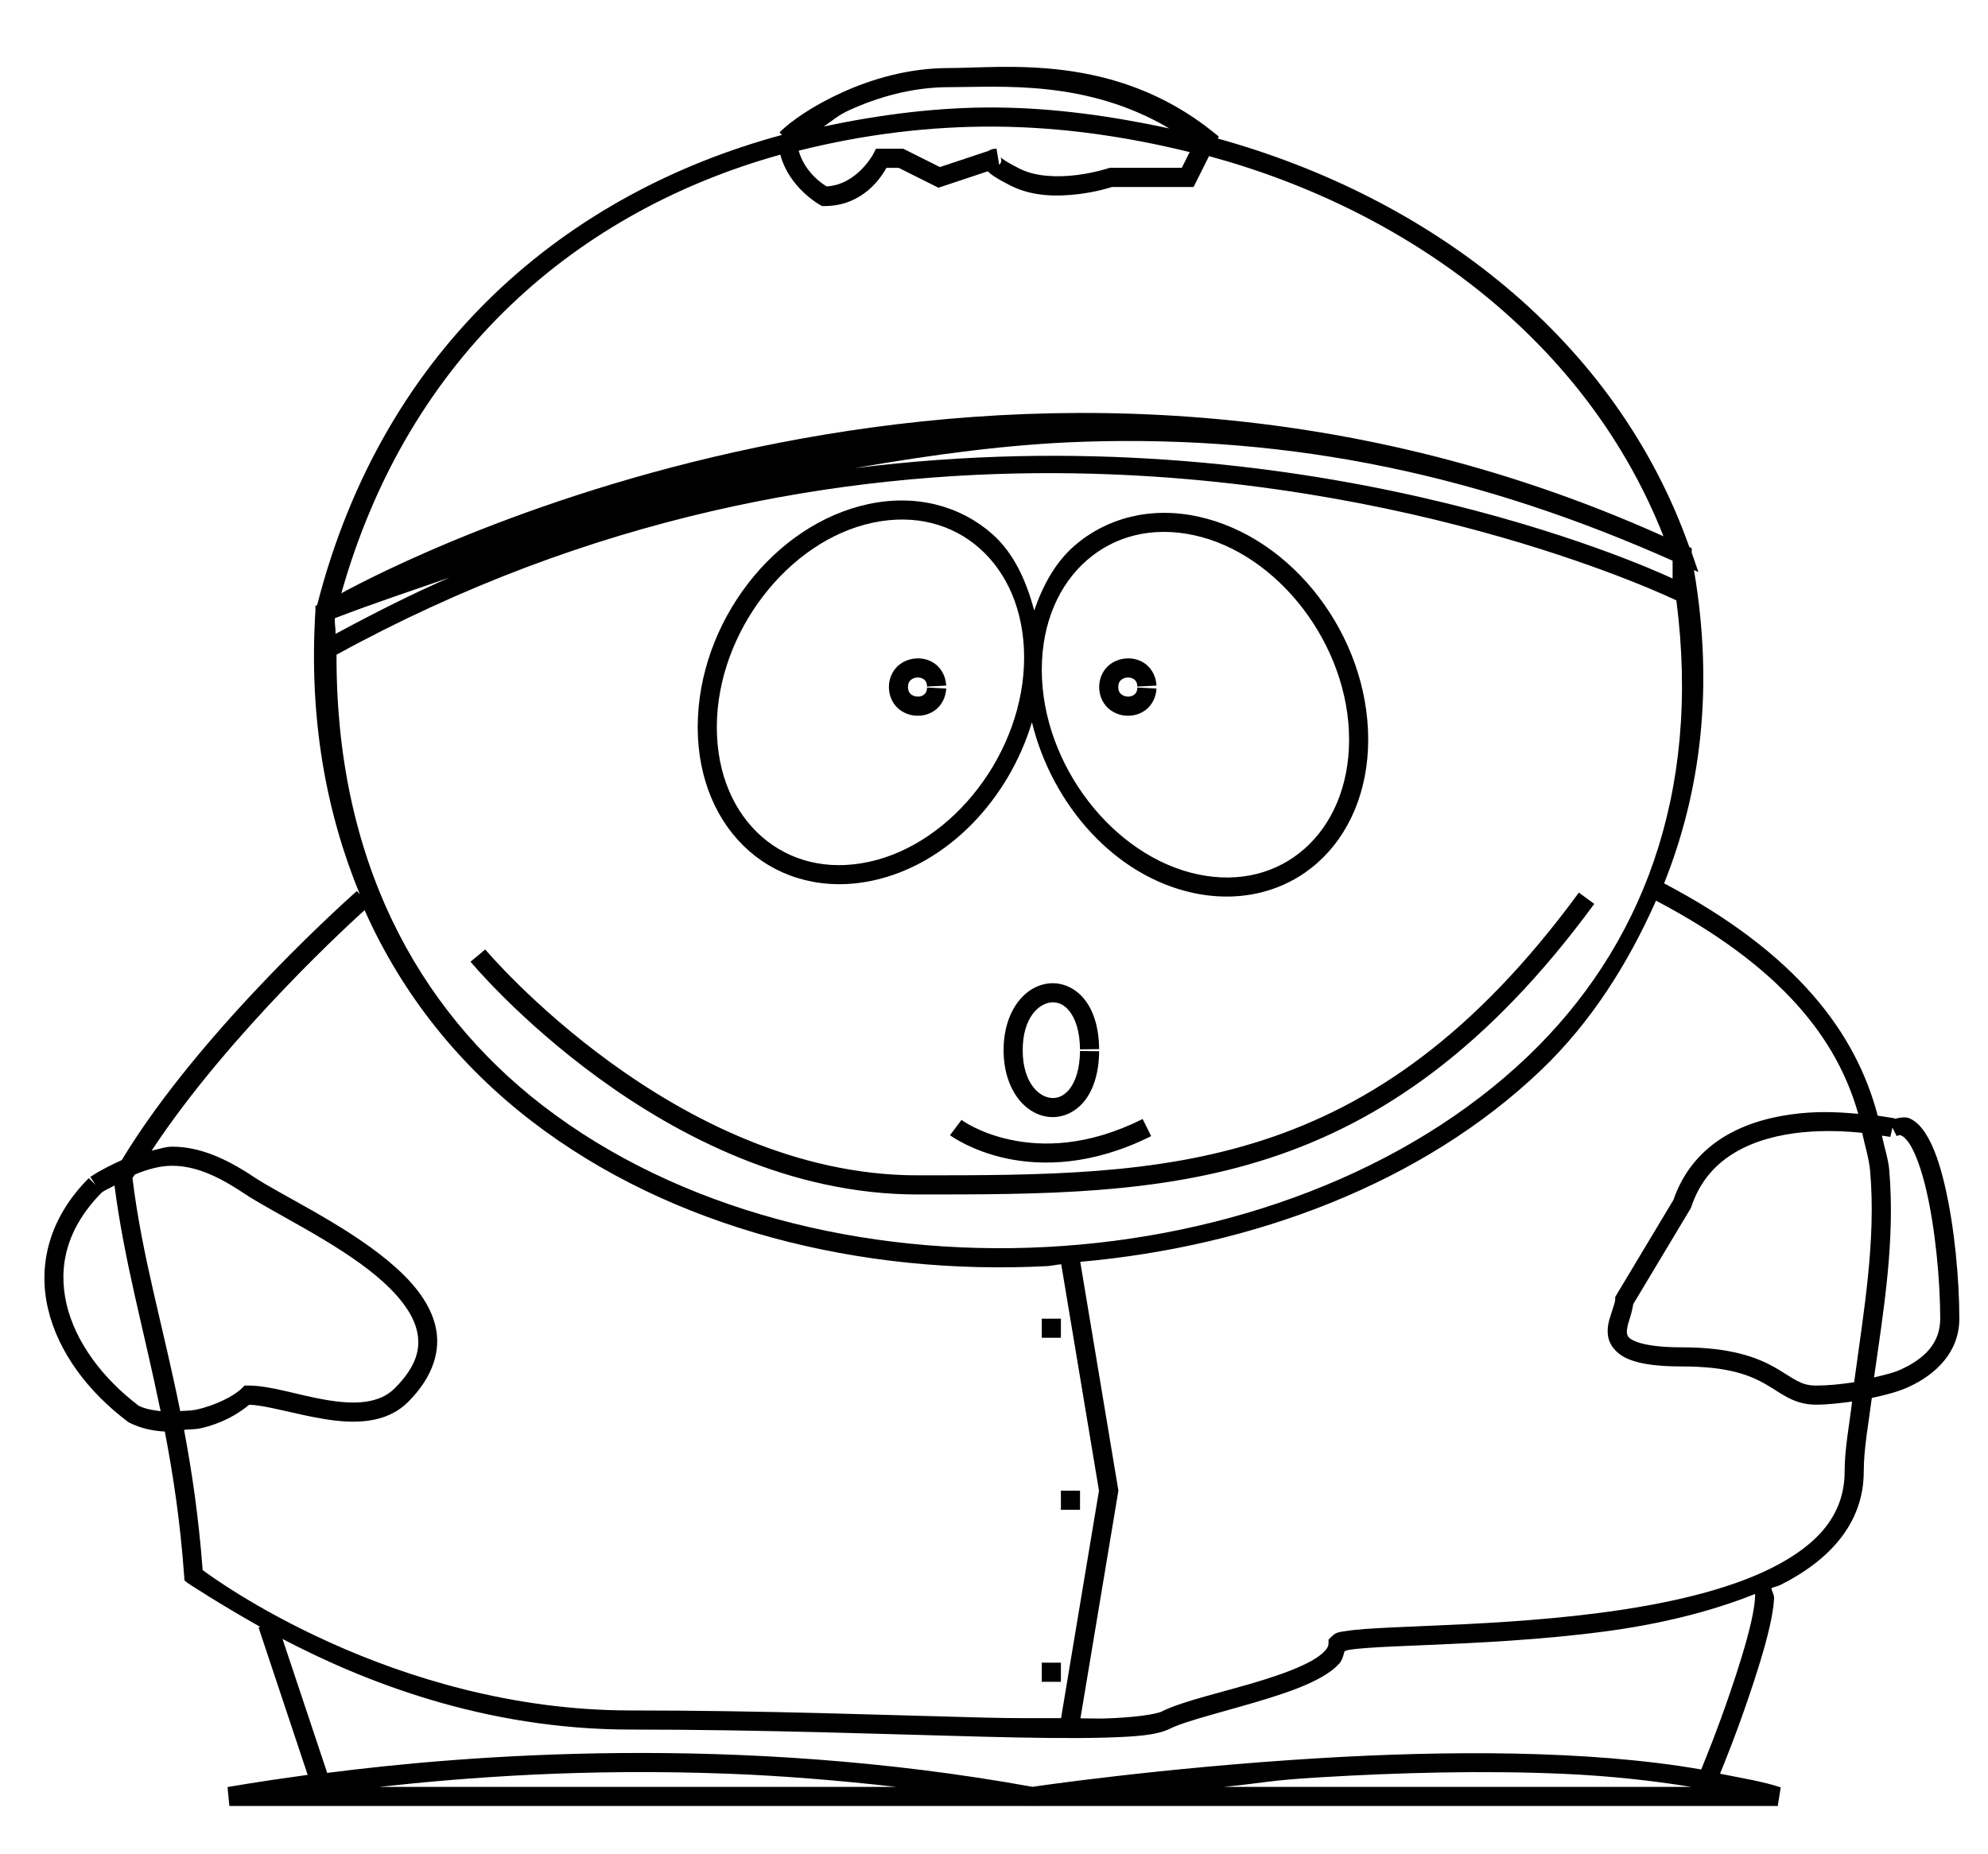 <?xml version="1.0" encoding="UTF-8" standalone="no"?>
<svg
   xmlns:dc="http://purl.org/dc/elements/1.1/"
   xmlns:cc="http://creativecommons.org/ns#"
   xmlns:rdf="http://www.w3.org/1999/02/22-rdf-syntax-ns#"
   xmlns:svg="http://www.w3.org/2000/svg"
   xmlns="http://www.w3.org/2000/svg"
   xmlns:sodipodi="http://sodipodi.sourceforge.net/DTD/sodipodi-0.dtd"
   xmlns:inkscape="http://www.inkscape.org/namespaces/inkscape"
   viewBox="0 0 104 97"
   version="1.1"
   id="svg3008"
   sodipodi:docname="cartman.svg"
   inkscape:version="0.92.4 (5da689c313, 2019-01-14)">
  <defs
     id="defs3012" />
  <sodipodi:namedview
     pagecolor="#ffffff"
     bordercolor="#666666"
     borderopacity="1"
     objecttolerance="10"
     gridtolerance="10"
     guidetolerance="10"
     inkscape:pageopacity="0"
     inkscape:pageshadow="2"
     inkscape:window-width="1920"
     inkscape:window-height="1017"
     id="namedview3010"
     showgrid="false"
     inkscape:object-paths="true"
     inkscape:zoom="5.6568543"
     inkscape:cx="58.905294"
     inkscape:cy="54.819872"
     inkscape:window-x="-8"
     inkscape:window-y="-8"
     inkscape:window-maximized="1"
     inkscape:current-layer="svg3008" />
  <path
     style="color:#000000;font-style:normal;font-variant:normal;font-weight:normal;font-stretch:normal;font-size:medium;line-height:normal;font-family:sans-serif;font-variant-ligatures:normal;font-variant-position:normal;font-variant-caps:normal;font-variant-numeric:normal;font-variant-alternates:normal;font-feature-settings:normal;text-indent:0;text-align:start;text-decoration:none;text-decoration-line:none;text-decoration-style:solid;text-decoration-color:#000000;letter-spacing:normal;word-spacing:normal;text-transform:none;writing-mode:lr-tb;direction:ltr;text-orientation:mixed;dominant-baseline:auto;baseline-shift:baseline;text-anchor:start;white-space:normal;shape-padding:0;clip-rule:nonzero;display:inline;overflow:visible;visibility:visible;opacity:1;isolation:auto;mix-blend-mode:normal;color-interpolation:sRGB;color-interpolation-filters:linearRGB;solid-color:#000000;solid-opacity:1;vector-effect:none;fill:#000000;fill-opacity:1;fill-rule:nonzero;stroke:none;stroke-width:1;stroke-linecap:butt;stroke-linejoin:miter;stroke-miterlimit:4;stroke-dasharray:none;stroke-dashoffset:0;stroke-opacity:1;color-rendering:auto;image-rendering:auto;shape-rendering:auto;text-rendering:auto;enable-background:accumulate"
     d="m 49.619,3.561 c -2.093,0 -4.03,0.578 -5.576,1.281 -1.546,0.703 -2.689,1.511 -3.264,2.086 l 0.131,0.131 C 29.729,10.083 20.087,18.027 16.592,31.656 L 16.5,31.709 v 0.26 c -0.355,5.679 0.579,10.576 2.326,14.832 l -0.156,-0.178 c 0,0 -8.103,7.126 -12.301,14.08 -0.535,0.248 -1.069,0.496 -1.646,0.881 L 5,62 4.646,61.646 c -2.103,2.103 -2.668,4.57 -2.133,6.844 0.535,2.274 2.111,4.354 4.186,5.91 l 0.037,0.027 0.041,0.02 c 0.579,0.289 1.208,0.426 1.846,0.459 0.423,2.228 0.802,4.636 1.012,7.572 l 0.016,0.223 0.178,0.139 c 0,0 1.59,1.05 3.787,2.289 l -0.09,0.029 2.57,7.713 c -2.556,0.347 -4.193,0.639 -4.193,0.639 L 12,94.5 h 4.639 37.318 l 0.035,0.006 0.041,-0.006 H 89.336 93 l 0.158,-0.975 c -0.937,-0.312 -2.089,-0.493 -3.176,-0.715 0.346,-0.866 0.767,-1.875 1.445,-3.848 0.461,-1.34 0.892,-2.711 1.148,-3.836 0.128,-0.562 0.214,-1.062 0.234,-1.486 0.01,-0.2 -0.112,-0.358 -0.141,-0.539 0.145,-0.067 0.336,-0.099 0.477,-0.17 C 95.69,81.652 97.5,79.717 97.5,77 c 0,-1.224 0.26,-2.565 0.422,-3.852 0.658,-0.144 1.32,-0.3 1.91,-0.568 C 101.307,71.91 102.5,70.722 102.5,69 c 0,-2.042 -0.25,-4.808 -0.764,-6.99 -0.257,-1.091 -0.568,-2.031 -1.004,-2.703 -0.218,-0.336 -0.471,-0.617 -0.814,-0.779 -0.246,-0.116 -0.537,-0.042 -0.816,0.018 l 0.008,-0.033 c 0,0 -0.525,-0.077 -0.879,-0.135 -1.133,-4.311 -4.209,-8.491 -11.176,-12.156 1.883,-4.714 2.629,-10.143 1.562,-16.395 L 88.85,29.932 88.5,28.918 V 28.684 L 88.375,28.625 C 84.513,17.707 74.825,10.328 63.707,7.25 L 63.76,7.145 63.445,6.891 C 58.281,2.759 52.533,3.561 49.619,3.561 Z m 0,1 c 2.74,0 7.202,-0.411 11.553,2.16 C 58.198,6.081 55.171,5.65 52.129,5.625 49.078,5.6 46.053,5.993 43.088,6.619 43.575,6.306 43.79,6.055 44.457,5.752 45.904,5.094 47.712,4.561 49.619,4.561 Z M 52.121,6.625 c 3.412,0.028 6.812,0.518 10.115,1.334 L 61.824,8.781 h -1.691 -2.082 l -0.076,0.025 c 0,0 -0.705,0.235 -1.654,0.354 -0.949,0.119 -2.114,0.099 -2.965,-0.326 -0.485,-0.243 -0.779,-0.423 -0.924,-0.531 -0.072,-0.054 -0.105,-0.092 -0.104,-0.09 0.002,0.002 0.055,0.058 0.055,0.193 0,0.093 -0.062,0.159 -0.111,0.227 L 52.133,7.781 c 0,0 -0.108,-0.003 -0.246,0.031 -0.05,0.012 -0.122,0.05 -0.191,0.088 L 49.172,8.742 47.25,7.781 h -1.426 l -0.139,0.277 c 0,0 -0.854,1.61 -2.438,1.695 C 43.087,9.666 42.108,9.047 41.781,7.885 45.137,7.042 48.617,6.597 52.121,6.625 Z M 40.822,8.092 c 0.455,1.743 2.086,2.637 2.086,2.637 l 0.105,0.053 h 0.119 c 2.051,0 3.004,-1.574 3.242,-2 h 0.639 l 2.08,1.041 2.584,-0.861 c 0.05,0.047 0.092,0.096 0.154,0.143 0.23,0.173 0.561,0.368 1.076,0.625 1.149,0.575 2.486,0.555 3.537,0.424 0.983,-0.123 1.633,-0.341 1.727,-0.371 h 1.961 2.309 L 63.248,8.168 C 73.845,11.054 83.052,17.96 87.023,28.061 52.847,12.674 20.816,29.425 17.857,31.043 21.413,18.452 30.343,11.012 40.822,8.092 Z M 56.631,23.115 C 67.821,22.744 77.655,24.953 87.5,29.34 v 0.932 c -1.449,-0.68 -19.338,-8.726 -42.807,-5.773 4.142,-0.725 8.157,-1.258 11.938,-1.383 z m -1.348,1.643 c 18.812,0.095 32.263,6.585 32.414,6.658 C 89.013,41.599 85.836,49.62 79.936,55.264 73.575,61.347 64.248,64.755 54.725,65.25 45.201,65.745 35.5,63.325 28.398,57.854 21.775,52.75 17.566,44.896 17.605,34.258 c 13.291,-7.293 26.429,-9.557 37.678,-9.5 z m -9.822,1.611 C 40.476,27.419 36.526,32.586 36.5,37.998 V 38 38.102 c 0.013,2.701 1.03,4.977 2.697,6.434 1.667,1.457 3.981,2.077 6.473,1.537 3.915,-0.848 7.097,-4.248 8.314,-8.281 1.06,4.33 4.34,8.068 8.477,8.939 2.492,0.525 4.8,-0.111 6.457,-1.58 1.657,-1.469 2.658,-3.75 2.658,-6.453 0,-5.406 -3.923,-10.591 -8.906,-11.67 -2.492,-0.54 -4.805,0.082 -6.473,1.539 -0.977,0.853 -1.634,2.044 -2.094,3.379 -0.42,-1.587 -1.081,-3.016 -2.186,-3.996 -1.657,-1.469 -3.965,-2.105 -6.457,-1.58 z m 0.207,0.979 c 2.215,-0.466 4.163,0.088 5.586,1.35 1.422,1.261 2.322,3.25 2.322,5.707 0,4.915 -3.686,9.732 -8.117,10.691 -2.216,0.48 -4.172,-0.064 -5.604,-1.314 C 38.424,42.531 37.512,40.553 37.5,38.1 v -0.002 -0.096 c 0.024,-4.921 3.738,-9.722 8.168,-10.654 z m 16.791,0.656 c 4.431,0.959 8.117,5.778 8.117,10.693 0,2.457 -0.9,4.444 -2.322,5.705 -1.422,1.261 -3.371,1.816 -5.586,1.35 C 58.238,44.819 54.525,40.02 54.5,35.1 v -0.002 -0.096 c 0.012,-2.455 0.924,-4.433 2.355,-5.684 1.432,-1.251 3.388,-1.794 5.604,-1.314 z m -38.947,2.219 c -1.977,0.863 -3.966,1.869 -5.957,2.945 0.009,-0.288 -0.055,-0.528 -0.039,-0.82 2.083,-0.802 4.011,-1.431 5.996,-2.125 z m 24.447,4.229 c -0.356,0.013 -0.712,0.141 -0.992,0.398 -0.28,0.258 -0.465,0.654 -0.465,1.1 0,0.446 0.185,0.844 0.465,1.102 0.28,0.258 0.636,0.386 0.992,0.398 0.356,0.013 0.723,-0.091 1.02,-0.336 0.296,-0.245 0.499,-0.636 0.521,-1.088 l -1,-0.051 c -0.01,0.208 -0.074,0.299 -0.158,0.369 -0.084,0.07 -0.212,0.11 -0.348,0.105 -0.135,-0.005 -0.265,-0.055 -0.35,-0.133 -0.084,-0.078 -0.143,-0.173 -0.143,-0.367 0,-0.194 0.058,-0.288 0.143,-0.365 0.084,-0.078 0.214,-0.13 0.35,-0.135 0.135,-0.005 0.263,0.038 0.348,0.107 0.084,0.07 0.148,0.161 0.158,0.369 l 1,-0.051 c -0.023,-0.452 -0.225,-0.845 -0.521,-1.09 -0.296,-0.245 -0.664,-0.347 -1.02,-0.334 z m 11,0 c -0.356,0.013 -0.712,0.141 -0.992,0.398 -0.28,0.258 -0.465,0.654 -0.465,1.1 0,0.446 0.185,0.844 0.465,1.102 0.28,0.258 0.636,0.386 0.992,0.398 0.356,0.013 0.723,-0.091 1.02,-0.336 0.296,-0.245 0.499,-0.636 0.521,-1.088 l -1,-0.051 c -0.01,0.208 -0.074,0.299 -0.158,0.369 -0.084,0.07 -0.212,0.11 -0.348,0.105 -0.135,-0.005 -0.265,-0.055 -0.35,-0.133 -0.084,-0.078 -0.143,-0.173 -0.143,-0.367 0,-0.194 0.058,-0.288 0.143,-0.365 0.084,-0.078 0.214,-0.13 0.35,-0.135 0.135,-0.005 0.263,0.038 0.348,0.107 0.084,0.07 0.148,0.161 0.158,0.369 l 1,-0.051 c -0.023,-0.452 -0.225,-0.845 -0.521,-1.09 -0.296,-0.245 -0.664,-0.347 -1.02,-0.334 z M 82.598,46.705 C 77.145,54.141 71.748,57.807 66.096,59.65 60.443,61.494 54.5,61.5 48,61.5 35.308,61.5 25.385,49.68 25.385,49.68 l -0.77,0.641 c 0,0 10.077,12.18 23.385,12.18 6.5,0 12.557,0.006 18.404,-1.9 5.847,-1.907 11.451,-5.741 16.998,-13.305 z m 4.035,0.422 c 6.573,3.462 9.469,7.229 10.578,11.154 -0.859,-0.076 -1.87,-0.143 -3.01,-0.029 -1.298,0.13 -2.679,0.453 -3.891,1.16 -1.212,0.707 -2.247,1.815 -2.785,3.43 l 0.045,-0.1 L 84.5,67.861 V 68 c 0,0.083 -0.094,0.386 -0.209,0.732 -0.115,0.346 -0.251,0.764 -0.156,1.24 0.095,0.476 0.486,0.921 1.104,1.164 C 85.855,71.38 86.717,71.5 88,71.5 c 2.433,0 3.555,0.464 4.377,0.934 0.411,0.235 0.753,0.486 1.158,0.697 C 93.94,73.342 94.417,73.5 95,73.5 c 0.601,0 1.249,-0.078 1.891,-0.162 C 96.747,74.56 96.5,75.803 96.5,77 c 0,2.283 -1.44,3.848 -3.803,5.037 -2.363,1.189 -5.604,1.908 -8.889,2.342 -3.285,0.434 -6.613,0.59 -9.189,0.699 -1.288,0.055 -2.386,0.098 -3.209,0.16 -0.411,0.031 -0.752,0.065 -1.027,0.113 -0.275,0.048 -0.468,0.026 -0.736,0.295 L 69.5,85.793 V 86 c 0,0.104 -0.039,0.215 -0.18,0.373 -0.14,0.159 -0.378,0.341 -0.691,0.52 -0.627,0.356 -1.542,0.698 -2.527,1.006 -1.971,0.616 -4.175,1.08 -5.324,1.654 -0.291,0.146 -1.435,0.323 -3.041,0.369 -0.313,0.009 -0.863,-0.013 -1.215,-0.01 L 58.508,78 56.512,66.025 c 9.112,-0.809 17.933,-4.126 24.115,-10.039 2.589,-2.477 4.523,-5.52 6.006,-8.859 z M 19.074,47.625 c 1.999,4.493 5.018,8.173 8.715,11.021 7.336,5.653 17.26,8.109 26.986,7.604 0.25,-0.013 0.492,-0.079 0.742,-0.096 L 57.492,78 55.508,89.904 C 54.252,89.902 53.115,89.915 51.512,89.875 46.518,89.75 40.012,89.5 33,89.5 20.497,89.5 11.049,82.491 10.602,82.154 10.389,79.336 10.034,76.977 9.629,74.816 c 0.286,-0.031 0.581,-0.017 0.855,-0.078 1.068,-0.237 1.919,-0.708 2.551,-1.232 0.838,0.009 2.343,0.482 3.883,0.738 1.553,0.259 3.259,0.286 4.436,-0.891 1.332,-1.332 1.736,-2.746 1.412,-4.023 -0.324,-1.277 -1.28,-2.369 -2.445,-3.34 -2.331,-1.943 -5.628,-3.463 -7.043,-4.406 C 11.735,60.556 10.383,60 9,60 8.644,60 8.287,60.137 7.932,60.209 12.018,54.002 18.671,47.982 19.074,47.625 Z m 35.879,3.826 c -1.324,0.084 -2.451,1.441 -2.451,3.498 0,2.057 1.127,3.416 2.451,3.5 0.662,0.042 1.333,-0.265 1.797,-0.861 0.464,-0.596 0.738,-1.461 0.75,-2.582 l -1,-0.012 c -0.011,0.963 -0.249,1.605 -0.539,1.979 -0.29,0.373 -0.614,0.5 -0.945,0.479 -0.663,-0.042 -1.514,-0.795 -1.514,-2.502 0,-1.707 0.851,-2.458 1.514,-2.5 0.331,-0.021 0.655,0.103 0.945,0.477 0.29,0.373 0.528,1.017 0.539,1.98 l 1,-0.012 c -0.012,-1.121 -0.286,-1.986 -0.75,-2.582 -0.464,-0.596 -1.135,-0.903 -1.797,-0.861 z m 4.824,7.102 c -2.901,1.45 -5.267,1.439 -6.922,1.084 -1.655,-0.355 -2.555,-1.037 -2.555,-1.037 l -0.602,0.801 c 0,0 1.1,0.817 2.945,1.213 1.845,0.395 4.479,0.384 7.578,-1.166 z M 99,59 l 0.223,0.447 c 0.138,-0.069 0.172,-0.062 0.266,-0.018 0.094,0.044 0.247,0.178 0.404,0.42 0.314,0.484 0.628,1.357 0.871,2.391 C 101.25,64.308 101.5,67.042 101.5,69 c 0,1.278 -0.807,2.09 -2.082,2.67 -0.41,0.186 -0.904,0.285 -1.379,0.406 0.5,-3.527 1.113,-7.162 0.793,-10.867 -0.052,-0.599 -0.264,-1.19 -0.379,-1.787 0.1,0.019 0.438,0.066 0.438,0.066 z m -4.701,0.248 c 1.172,-0.117 2.278,-0.057 3.119,0.029 0.141,0.672 0.359,1.338 0.418,2.018 0.313,3.629 -0.342,7.349 -0.838,11.031 C 96.323,72.43 95.635,72.5 95,72.5 94.583,72.5 94.31,72.408 93.996,72.244 93.682,72.08 93.337,71.832 92.873,71.566 91.945,71.036 90.567,70.5 88,70.5 c -1.217,0 -1.98,-0.13 -2.395,-0.293 -0.414,-0.163 -0.46,-0.281 -0.49,-0.43 -0.03,-0.149 0.022,-0.418 0.125,-0.729 0.08,-0.239 0.154,-0.517 0.201,-0.809 l 3.016,-5.029 0.018,-0.053 c 0.462,-1.385 1.301,-2.277 2.34,-2.883 1.038,-0.606 2.282,-0.907 3.484,-1.027 z M 9,61 c 1.117,0 2.265,0.444 3.723,1.416 1.585,1.057 4.788,2.536 6.957,4.344 1.084,0.904 1.879,1.875 2.117,2.816 0.239,0.941 0.017,1.903 -1.15,3.07 -0.823,0.823 -2.118,0.85 -3.564,0.609 C 15.635,73.015 14.167,72.5 13,72.5 h -0.207 l -0.146,0.146 c -0.382,0.382 -1.332,0.882 -2.381,1.115 -0.276,0.061 -0.556,0.05 -0.838,0.074 C 8.509,69.287 7.419,65.689 6.93,61.641 6.965,61.579 7.022,61.517 7.059,61.455 7.741,61.17 8.384,61 9,61 Z M 5.99,62.031 C 6.501,66.011 7.517,69.527 8.402,73.84 8,73.793 7.601,73.725 7.264,73.562 5.36,72.122 3.948,70.221 3.486,68.26 3.024,66.295 3.464,64.275 5.334,62.387 5.573,62.229 5.766,62.161 5.99,62.031 Z M 54.5,69 v 1 h 1 v -1 z m 1,9 v 1 h 1 v -1 z m 36.311,5.408 c 0.014,0.069 0.009,0.032 0.002,0.186 -0.016,0.322 -0.09,0.781 -0.211,1.311 -0.242,1.06 -0.665,2.412 -1.119,3.734 -0.694,2.019 -1.162,3.14 -1.486,3.949 C 83.08,91.558 75.593,91.599 68.971,92 60.745,92.499 54.092,93.484 54.014,93.496 38.488,90.686 24.365,91.837 17.117,92.768 L 14.779,85.758 C 18.941,87.937 25.261,90.5 33,90.5 c 6.988,0 13.482,0.25 18.488,0.375 2.503,0.063 4.631,0.094 6.275,0.047 1.644,-0.047 2.75,-0.12 3.459,-0.475 0.851,-0.425 3.146,-0.962 5.176,-1.596 1.015,-0.317 1.975,-0.663 2.723,-1.088 0.374,-0.212 0.699,-0.444 0.949,-0.727 0.165,-0.186 0.211,-0.443 0.283,-0.684 -0.144,0.144 -0.014,0.02 0.201,-0.018 0.216,-0.038 0.534,-0.072 0.93,-0.102 0.79,-0.059 1.888,-0.102 3.178,-0.156 2.58,-0.109 5.939,-0.266 9.279,-0.707 2.822,-0.373 5.532,-1.023 7.869,-1.963 z M 54.5,87 v 1 h 1 v -1 z m -16.357,5.812 c 2.799,0.106 5.746,0.349 8.752,0.688 H 19.826 c 4.677,-0.505 10.711,-0.975 18.316,-0.688 z m 43.686,0.006 c 2.374,0.106 4.588,0.348 6.648,0.682 H 64.025 c 2.222,-0.222 2.251,-0.333 5.004,-0.5 4.113,-0.249 8.605,-0.369 12.799,-0.182 z"
     id="path3006"
     inkscape:connector-curvature="0" />
</svg>

